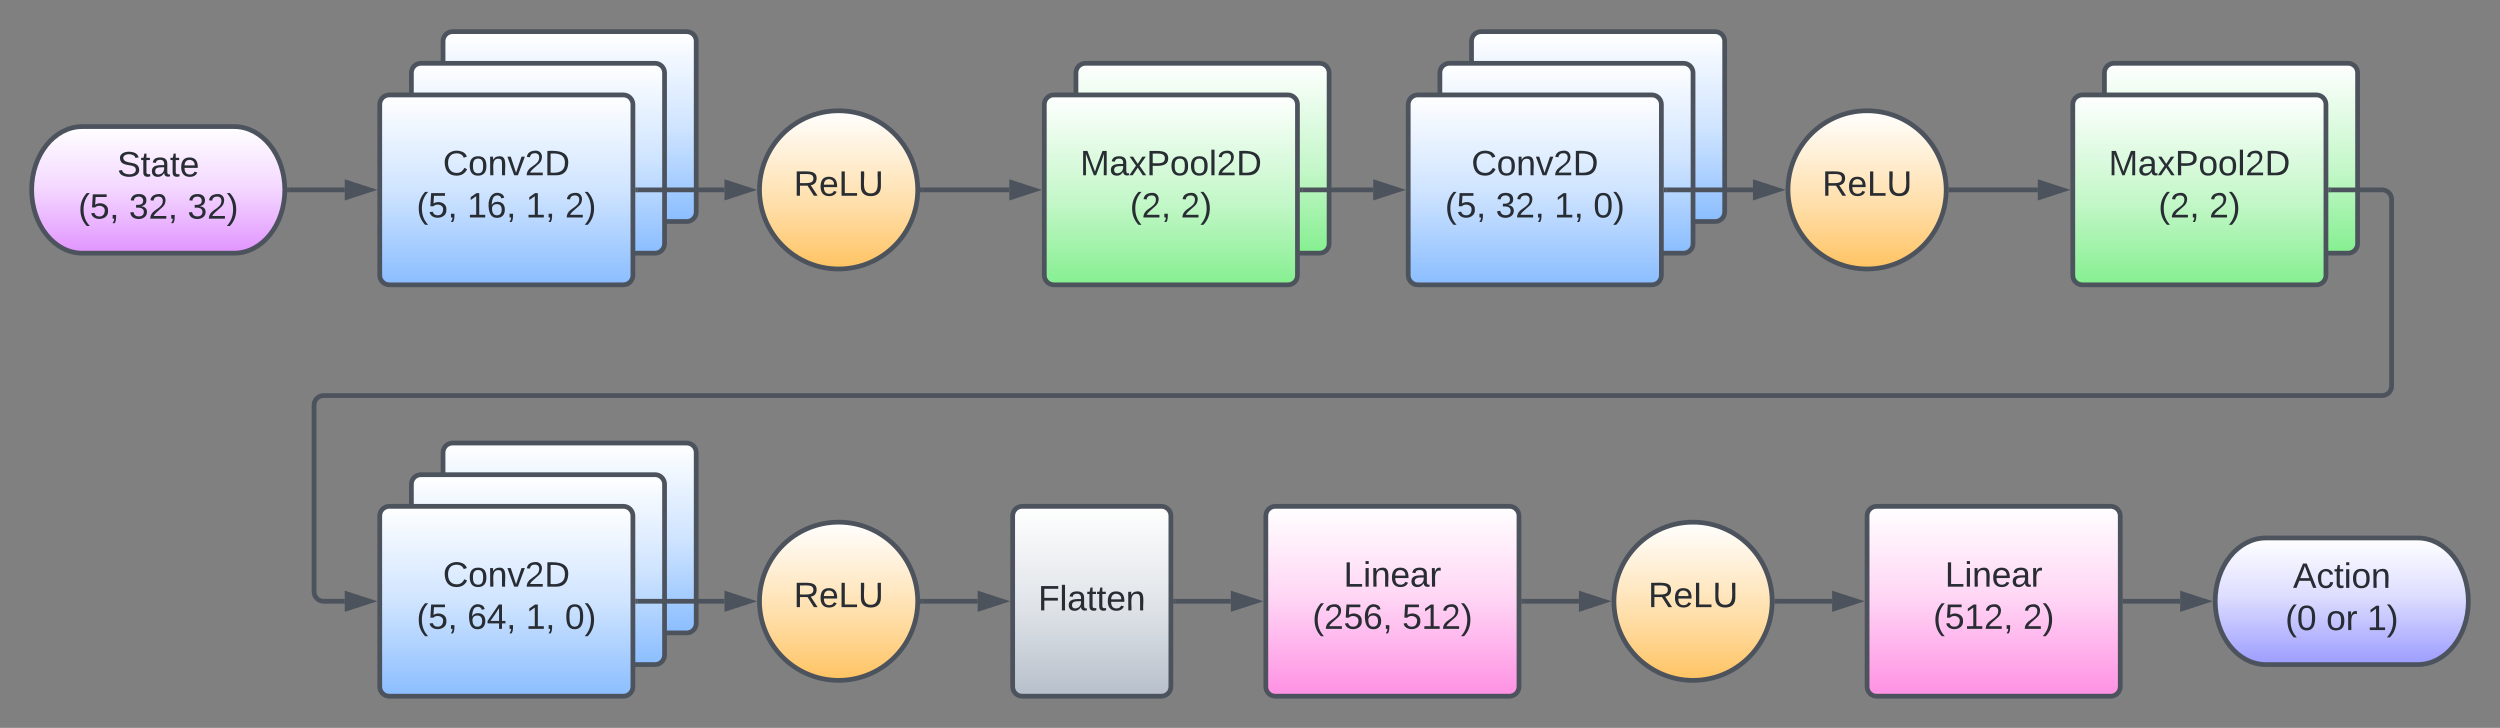 <svg xmlns="http://www.w3.org/2000/svg" xmlns:xlink="http://www.w3.org/1999/xlink" xmlns:lucid="lucid" width="1580" height="460"><rect width="100%" height="100%" fill="#808080" stroke="none"/><g transform="translate(-20 -620)" lucid:page-tab-id="0_0"><path d="M660 946c0-3.3 2.7-6 6-6h88c3.3 0 6 2.7 6 6v108c0 3.3-2.7 6-6 6h-88c-3.3 0-6-2.7-6-6z" stroke="#4c535d" stroke-width="3" fill="url(#a)"/><use xlink:href="#b" transform="matrix(1,0,0,1,672,952) translate(4.111 53.778)"/><path d="M820 946c0-3.3 2.7-6 6-6h148c3.3 0 6 2.7 6 6v108c0 3.3-2.7 6-6 6H826c-3.3 0-6-2.7-6-6z" stroke="#4c535d" stroke-width="3" fill="url(#c)"/><use xlink:href="#d" transform="matrix(1,0,0,1,832,952) translate(37.198 38.778)"/><use xlink:href="#e" transform="matrix(1,0,0,1,832,952) translate(17.444 65.444)"/><use xlink:href="#f" transform="matrix(1,0,0,1,832,952) translate(74.173 65.444)"/><path d="M1140 1000c0 27.6-22.4 50-50 50s-50-22.4-50-50 22.4-50 50-50 50 22.4 50 50z" stroke="#4c535d" stroke-width="3" fill="url(#g)"/><use xlink:href="#h" transform="matrix(1,0,0,1,1045,955) translate(16.667 48.715)"/><path d="M300 646c0-3.3 2.7-6 6-6h148c3.3 0 6 2.7 6 6v108c0 3.3-2.7 6-6 6H306c-3.3 0-6-2.7-6-6z" stroke="#4c535d" stroke-width="3" fill="url(#i)"/><path d="M280 666c0-3.3 2.7-6 6-6h148c3.3 0 6 2.7 6 6v108c0 3.3-2.7 6-6 6H286c-3.3 0-6-2.7-6-6z" stroke="#4c535d" stroke-width="3" fill="url(#j)"/><path d="M260 686c0-3.3 2.7-6 6-6h148c3.3 0 6 2.7 6 6v108c0 3.3-2.7 6-6 6H266c-3.3 0-6-2.7-6-6z" stroke="#4c535d" stroke-width="3" fill="url(#k)"/><use xlink:href="#l" transform="matrix(1,0,0,1,272,692) translate(27.938 38.778)"/><use xlink:href="#m" transform="matrix(1,0,0,1,272,692) translate(11.272 65.444)"/><use xlink:href="#n" transform="matrix(1,0,0,1,272,692) translate(43.309 65.444)"/><use xlink:href="#o" transform="matrix(1,0,0,1,272,692) translate(80.346 65.444)"/><use xlink:href="#p" transform="matrix(1,0,0,1,272,692) translate(105.037 65.444)"/><path d="M600 740c0 27.6-22.4 50-50 50s-50-22.4-50-50 22.4-50 50-50 50 22.4 50 50z" stroke="#4c535d" stroke-width="3" fill="url(#q)"/><use xlink:href="#h" transform="matrix(1,0,0,1,505,695) translate(16.667 48.715)"/><path d="M700 666c0-3.3 2.7-6 6-6h148c3.3 0 6 2.7 6 6v108c0 3.3-2.7 6-6 6H706c-3.3 0-6-2.7-6-6z" stroke="#4c535d" stroke-width="3" fill="url(#r)"/><path d="M680 686c0-3.3 2.7-6 6-6h148c3.3 0 6 2.7 6 6v108c0 3.3-2.7 6-6 6H686c-3.3 0-6-2.7-6-6z" stroke="#4c535d" stroke-width="3" fill="url(#s)"/><use xlink:href="#t" transform="matrix(1,0,0,1,692,692) translate(10.685 38.778)"/><use xlink:href="#u" transform="matrix(1,0,0,1,692,692) translate(42.136 65.444)"/><use xlink:href="#p" transform="matrix(1,0,0,1,692,692) translate(74.173 65.444)"/><path d="M423 740h54.88" stroke="#4c535d" stroke-width="3" fill="none"/><path d="M423.04 741.5h-1.54v-3h1.54z" stroke="#4c535d" stroke-width=".05" fill="#4c535d"/><path d="M493.64 740l-14.26 4.64v-9.28z" stroke="#4c535d" stroke-width="3" fill="#4c535d"/><path d="M603 740h54.88" stroke="#4c535d" stroke-width="3" fill="none"/><path d="M603.04 741.5h-1.6l.06-1.5-.05-1.5h1.6z" stroke="#4c535d" stroke-width=".05" fill="#4c535d"/><path d="M673.65 740l-14.27 4.64v-9.28z" stroke="#4c535d" stroke-width="3" fill="#4c535d"/><path d="M300 906c0-3.3 2.7-6 6-6h148c3.3 0 6 2.7 6 6v108c0 3.3-2.7 6-6 6H306c-3.3 0-6-2.7-6-6z" stroke="#4c535d" stroke-width="3" fill="url(#v)"/><path d="M280 926c0-3.3 2.7-6 6-6h148c3.3 0 6 2.7 6 6v108c0 3.3-2.7 6-6 6H286c-3.3 0-6-2.7-6-6z" stroke="#4c535d" stroke-width="3" fill="url(#w)"/><path d="M260 946c0-3.3 2.7-6 6-6h148c3.3 0 6 2.7 6 6v108c0 3.3-2.7 6-6 6H266c-3.3 0-6-2.7-6-6z" stroke="#4c535d" stroke-width="3" fill="url(#x)"/><use xlink:href="#l" transform="matrix(1,0,0,1,272,952) translate(27.938 38.778)"/><use xlink:href="#m" transform="matrix(1,0,0,1,272,952) translate(11.272 65.444)"/><use xlink:href="#y" transform="matrix(1,0,0,1,272,952) translate(43.309 65.444)"/><use xlink:href="#o" transform="matrix(1,0,0,1,272,952) translate(80.346 65.444)"/><use xlink:href="#z" transform="matrix(1,0,0,1,272,952) translate(105.037 65.444)"/><path d="M600 1000c0 27.6-22.4 50-50 50s-50-22.4-50-50 22.4-50 50-50 50 22.4 50 50z" stroke="#4c535d" stroke-width="3" fill="url(#A)"/><use xlink:href="#h" transform="matrix(1,0,0,1,505,955) translate(16.667 48.715)"/><path d="M423 1000h54.88" stroke="#4c535d" stroke-width="3" fill="none"/><path d="M423.04 1001.5h-1.54v-3h1.54z" stroke="#4c535d" stroke-width=".05" fill="#4c535d"/><path d="M493.64 1000l-14.26 4.64v-9.28z" stroke="#4c535d" stroke-width="3" fill="#4c535d"/><path d="M950 646c0-3.3 2.7-6 6-6h148c3.3 0 6 2.7 6 6v108c0 3.3-2.7 6-6 6H956c-3.3 0-6-2.7-6-6z" stroke="#4c535d" stroke-width="3" fill="url(#B)"/><path d="M930 666c0-3.3 2.7-6 6-6h148c3.3 0 6 2.7 6 6v108c0 3.3-2.7 6-6 6H936c-3.3 0-6-2.7-6-6z" stroke="#4c535d" stroke-width="3" fill="url(#C)"/><path d="M910 686c0-3.3 2.7-6 6-6h148c3.3 0 6 2.7 6 6v108c0 3.3-2.7 6-6 6H916c-3.3 0-6-2.7-6-6z" stroke="#4c535d" stroke-width="3" fill="url(#D)"/><use xlink:href="#l" transform="matrix(1,0,0,1,922,692) translate(27.938 38.778)"/><use xlink:href="#m" transform="matrix(1,0,0,1,922,692) translate(11.272 65.444)"/><use xlink:href="#E" transform="matrix(1,0,0,1,922,692) translate(43.309 65.444)"/><use xlink:href="#o" transform="matrix(1,0,0,1,922,692) translate(80.346 65.444)"/><use xlink:href="#z" transform="matrix(1,0,0,1,922,692) translate(105.037 65.444)"/><path d="M1250 740c0 27.6-22.4 50-50 50s-50-22.4-50-50 22.4-50 50-50 50 22.4 50 50z" stroke="#4c535d" stroke-width="3" fill="url(#F)"/><use xlink:href="#h" transform="matrix(1,0,0,1,1155,695) translate(16.667 48.715)"/><path d="M1350 666c0-3.3 2.7-6 6-6h148c3.3 0 6 2.7 6 6v108c0 3.3-2.7 6-6 6h-148c-3.3 0-6-2.7-6-6z" stroke="#4c535d" stroke-width="3" fill="url(#G)"/><path d="M1330 686c0-3.3 2.7-6 6-6h148c3.3 0 6 2.7 6 6v108c0 3.3-2.7 6-6 6h-148c-3.3 0-6-2.7-6-6z" stroke="#4c535d" stroke-width="3" fill="url(#H)"/><use xlink:href="#t" transform="matrix(1,0,0,1,1342,692) translate(10.685 38.778)"/><use xlink:href="#u" transform="matrix(1,0,0,1,1342,692) translate(42.136 65.444)"/><use xlink:href="#p" transform="matrix(1,0,0,1,1342,692) translate(74.173 65.444)"/><path d="M1073 740h54.88" stroke="#4c535d" stroke-width="3" fill="none"/><path d="M1073.04 741.5h-1.54v-3h1.54z" stroke="#4c535d" stroke-width=".05" fill="#4c535d"/><path d="M1143.64 740l-14.26 4.64v-9.28z" stroke="#4c535d" stroke-width="3" fill="#4c535d"/><path d="M1253 740h54.88" stroke="#4c535d" stroke-width="3" fill="none"/><path d="M1253.04 741.5h-1.6l.06-1.5-.05-1.5h1.6z" stroke="#4c535d" stroke-width=".05" fill="#4c535d"/><path d="M1323.65 740l-14.27 4.64v-9.28z" stroke="#4c535d" stroke-width="3" fill="#4c535d"/><path d="M168 700c17.67 0 32 17.9 32 40s-14.33 40-32 40H72c-17.67 0-32-17.9-32-40s14.33-40 32-40z" stroke="#4c535d" stroke-width="3" fill="url(#I)"/><use xlink:href="#J" transform="matrix(1,0,0,1,45,705) translate(49.079 26.528)"/><use xlink:href="#m" transform="matrix(1,0,0,1,45,705) translate(24.449 53.194)"/><use xlink:href="#E" transform="matrix(1,0,0,1,45,705) translate(56.486 53.194)"/><use xlink:href="#K" transform="matrix(1,0,0,1,45,705) translate(93.524 53.194)"/><path d="M1548 960c17.67 0 32 17.9 32 40s-14.33 40-32 40h-96c-17.67 0-32-17.9-32-40s14.33-40 32-40z" stroke="#4c535d" stroke-width="3" fill="url(#L)"/><use xlink:href="#M" transform="matrix(1,0,0,1,1425,965) translate(44.172 26.528)"/><use xlink:href="#N" transform="matrix(1,0,0,1,1425,965) translate(39.295 53.194)"/><use xlink:href="#O" transform="matrix(1,0,0,1,1425,965) translate(65.159 53.194)"/><use xlink:href="#P" transform="matrix(1,0,0,1,1425,965) translate(91.024 53.194)"/><path d="M1200 946c0-3.3 2.7-6 6-6h148c3.3 0 6 2.7 6 6v108c0 3.3-2.7 6-6 6h-148c-3.3 0-6-2.7-6-6z" stroke="#4c535d" stroke-width="3" fill="url(#Q)"/><use xlink:href="#d" transform="matrix(1,0,0,1,1212,952) translate(37.198 38.778)"/><use xlink:href="#R" transform="matrix(1,0,0,1,1212,952) translate(29.79 65.444)"/><use xlink:href="#p" transform="matrix(1,0,0,1,1212,952) translate(86.519 65.444)"/><path d="M203 740h34.88" stroke="#4c535d" stroke-width="3" fill="none"/><path d="M203.04 741.5h-1.63l.1-1.48-.05-1.52h1.6z" stroke="#4c535d" stroke-width=".05" fill="#4c535d"/><path d="M253.65 740l-14.27 4.64v-9.28z" stroke="#4c535d" stroke-width="3" fill="#4c535d"/><path d="M887.88 740H843" stroke="#4c535d" stroke-width="3" fill="none"/><path d="M903.65 740l-14.27 4.64v-9.28z" stroke="#4c535d" stroke-width="3" fill="#4c535d"/><path d="M843.04 741.5h-1.54v-3h1.54z" stroke="#4c535d" stroke-width=".05" fill="#4c535d"/><path d="M237.88 1000H224.5c-3.3 0-6-2.7-6-6V876c0-3.3 2.7-6 6-6h1301c3.3 0 6-2.7 6-6V746c0-3.3-2.7-6-6-6H1493" stroke="#4c535d" stroke-width="3" fill="none"/><path d="M253.65 1000l-14.27 4.64v-9.28z" stroke="#4c535d" stroke-width="3" fill="#4c535d"/><path d="M1493.04 741.5h-1.54v-3h1.54z" stroke="#4c535d" stroke-width=".05" fill="#4c535d"/><path d="M603 1000h34.88" stroke="#4c535d" stroke-width="3" fill="none"/><path d="M603.04 1001.5h-1.6l.06-1.5-.05-1.5h1.6z" stroke="#4c535d" stroke-width=".05" fill="#4c535d"/><path d="M653.65 1000l-14.27 4.64v-9.28z" stroke="#4c535d" stroke-width="3" fill="#4c535d"/><path d="M763 1000h34.88" stroke="#4c535d" stroke-width="3" fill="none"/><path d="M763.04 1001.5h-1.54v-3h1.54z" stroke="#4c535d" stroke-width=".05" fill="#4c535d"/><path d="M813.65 1000l-14.27 4.64v-9.28z" stroke="#4c535d" stroke-width="3" fill="#4c535d"/><path d="M983 1000h34.88" stroke="#4c535d" stroke-width="3" fill="none"/><path d="M983.04 1001.5h-1.54v-3h1.54z" stroke="#4c535d" stroke-width=".05" fill="#4c535d"/><path d="M1033.64 1000l-14.26 4.64v-9.28z" stroke="#4c535d" stroke-width="3" fill="#4c535d"/><path d="M1143 1000h34.88" stroke="#4c535d" stroke-width="3" fill="none"/><path d="M1143.04 1001.5h-1.6l.06-1.5-.05-1.5h1.6z" stroke="#4c535d" stroke-width=".05" fill="#4c535d"/><path d="M1193.65 1000l-14.27 4.64v-9.28z" stroke="#4c535d" stroke-width="3" fill="#4c535d"/><path d="M1363 1000h34.88" stroke="#4c535d" stroke-width="3" fill="none"/><path d="M1363.04 1001.5h-1.54v-3h1.54z" stroke="#4c535d" stroke-width=".05" fill="#4c535d"/><path d="M1413.64 1000l-14.26 4.64v-9.28z" stroke="#4c535d" stroke-width="3" fill="#4c535d"/><defs><linearGradient gradientUnits="userSpaceOnUse" id="a" x1="660" y1="940" x2="660" y2="1060"><stop offset="0%" stop-color="#fff"/><stop offset="53.54%" stop-color="#dfe3e8"/><stop offset="100%" stop-color="#b6bfca"/></linearGradient><path fill="#282c33" d="M63-220v92h138v28H63V0H30v-248h175v28H63" id="S"/><path fill="#282c33" d="M24 0v-261h32V0H24" id="T"/><path fill="#282c33" d="M141-36C126-15 110 5 73 4 37 3 15-17 15-53c-1-64 63-63 125-63 3-35-9-54-41-54-24 1-41 7-42 31l-33-3c5-37 33-52 76-52 45 0 72 20 72 64v82c-1 20 7 32 28 27v20c-31 9-61-2-59-35zM48-53c0 20 12 33 32 33 41-3 63-29 60-74-43 2-92-5-92 41" id="U"/><path fill="#282c33" d="M59-47c-2 24 18 29 38 22v24C64 9 27 4 27-40v-127H5v-23h24l9-43h21v43h35v23H59v120" id="V"/><path fill="#282c33" d="M100-194c63 0 86 42 84 106H49c0 40 14 67 53 68 26 1 43-12 49-29l28 8c-11 28-37 45-77 45C44 4 14-33 15-96c1-61 26-98 85-98zm52 81c6-60-76-77-97-28-3 7-6 17-6 28h103" id="W"/><path fill="#282c33" d="M117-194c89-4 53 116 60 194h-32v-121c0-31-8-49-39-48C34-167 62-67 57 0H25l-1-190h30c1 10-1 24 2 32 11-22 29-35 61-36" id="X"/><g id="b"><use transform="matrix(0.062,0,0,0.062,0,0)" xlink:href="#S"/><use transform="matrix(0.062,0,0,0.062,13.519,0)" xlink:href="#T"/><use transform="matrix(0.062,0,0,0.062,18.395,0)" xlink:href="#U"/><use transform="matrix(0.062,0,0,0.062,30.741,0)" xlink:href="#V"/><use transform="matrix(0.062,0,0,0.062,36.914,0)" xlink:href="#V"/><use transform="matrix(0.062,0,0,0.062,43.086,0)" xlink:href="#W"/><use transform="matrix(0.062,0,0,0.062,55.432,0)" xlink:href="#X"/></g><linearGradient gradientUnits="userSpaceOnUse" id="c" x1="820" y1="940" x2="820" y2="1060"><stop offset="0%" stop-color="#fff"/><stop offset="47.8%" stop-color="#ffd6f5"/><stop offset="100%" stop-color="#ff90e3"/></linearGradient><path fill="#282c33" d="M30 0v-248h33v221h125V0H30" id="Y"/><path fill="#282c33" d="M24-231v-30h32v30H24zM24 0v-190h32V0H24" id="Z"/><path fill="#282c33" d="M114-163C36-179 61-72 57 0H25l-1-190h30c1 12-1 29 2 39 6-27 23-49 58-41v29" id="aa"/><g id="d"><use transform="matrix(0.062,0,0,0.062,0,0)" xlink:href="#Y"/><use transform="matrix(0.062,0,0,0.062,12.346,0)" xlink:href="#Z"/><use transform="matrix(0.062,0,0,0.062,17.222,0)" xlink:href="#X"/><use transform="matrix(0.062,0,0,0.062,29.568,0)" xlink:href="#W"/><use transform="matrix(0.062,0,0,0.062,41.914,0)" xlink:href="#U"/><use transform="matrix(0.062,0,0,0.062,54.259,0)" xlink:href="#aa"/></g><path fill="#282c33" d="M87 75C49 33 22-17 22-94c0-76 28-126 65-167h31c-38 41-64 92-64 168S80 34 118 75H87" id="ab"/><path fill="#282c33" d="M101-251c82-7 93 87 43 132L82-64C71-53 59-42 53-27h129V0H18c2-99 128-94 128-182 0-28-16-43-45-43s-46 15-49 41l-32-3c6-41 34-60 81-64" id="ac"/><path fill="#282c33" d="M54-142c48-35 137-8 131 61C196 18 31 33 14-55l32-4c7 23 22 37 52 37 35-1 51-22 54-58 4-55-73-65-99-34H22l8-134h141v27H59" id="ad"/><path fill="#282c33" d="M110-160c48 1 74 30 74 79 0 53-28 85-80 85-65 0-83-55-86-122-5-90 50-162 133-122 14 7 22 21 27 39l-31 6c-5-40-67-38-82-6-9 19-15 44-15 74 11-20 30-34 60-33zm-7 138c34 0 49-23 49-58s-16-56-50-56c-29 0-50 16-49 49 1 36 15 65 50 65" id="ae"/><path fill="#282c33" d="M68-38c1 34 0 65-14 84H32c9-13 17-26 17-46H33v-38h35" id="af"/><g id="e"><use transform="matrix(0.062,0,0,0.062,0,0)" xlink:href="#ab"/><use transform="matrix(0.062,0,0,0.062,7.346,0)" xlink:href="#ac"/><use transform="matrix(0.062,0,0,0.062,19.691,0)" xlink:href="#ad"/><use transform="matrix(0.062,0,0,0.062,32.037,0)" xlink:href="#ae"/><use transform="matrix(0.062,0,0,0.062,44.383,0)" xlink:href="#af"/></g><path fill="#282c33" d="M27 0v-27h64v-190l-56 39v-29l58-41h29v221h61V0H27" id="ag"/><path fill="#282c33" d="M33-261c38 41 65 92 65 168S71 34 33 75H2C39 34 66-17 66-93S39-220 2-261h31" id="ah"/><g id="f"><use transform="matrix(0.062,0,0,0.062,0,0)" xlink:href="#ad"/><use transform="matrix(0.062,0,0,0.062,12.346,0)" xlink:href="#ag"/><use transform="matrix(0.062,0,0,0.062,24.691,0)" xlink:href="#ac"/><use transform="matrix(0.062,0,0,0.062,37.037,0)" xlink:href="#ah"/></g><linearGradient gradientUnits="userSpaceOnUse" id="g" x1="1040" y1="950" x2="1040" y2="1050"><stop offset="0%" stop-color="#fff"/><stop offset="61.79%" stop-color="#ffdda6"/><stop offset="100%" stop-color="#ffc362"/></linearGradient><path fill="#282c33" d="M233-177c-1 41-23 64-60 70L243 0h-38l-65-103H63V0H30v-248c88 3 205-21 203 71zM63-129c60-2 137 13 137-47 0-61-80-42-137-45v92" id="ai"/><path fill="#282c33" d="M232-93c-1 65-40 97-104 97C67 4 28-28 28-90v-158h33c8 89-33 224 67 224 102 0 64-133 71-224h33v155" id="aj"/><g id="h"><use transform="matrix(0.062,0,0,0.062,0,0)" xlink:href="#ai"/><use transform="matrix(0.062,0,0,0.062,15.988,0)" xlink:href="#W"/><use transform="matrix(0.062,0,0,0.062,28.333,0)" xlink:href="#Y"/><use transform="matrix(0.062,0,0,0.062,40.679,0)" xlink:href="#aj"/></g><linearGradient gradientUnits="userSpaceOnUse" id="i" x1="300" y1="640" x2="300" y2="760"><stop offset="0%" stop-color="#fff"/><stop offset="50.55%" stop-color="#cfe4ff"/><stop offset="100%" stop-color="#8abdff"/></linearGradient><linearGradient gradientUnits="userSpaceOnUse" id="j" x1="280" y1="660" x2="280" y2="780"><stop offset="0%" stop-color="#fff"/><stop offset="50.55%" stop-color="#cfe4ff"/><stop offset="100%" stop-color="#8abdff"/></linearGradient><linearGradient gradientUnits="userSpaceOnUse" id="k" x1="260" y1="680" x2="260" y2="800"><stop offset="0%" stop-color="#fff"/><stop offset="50.55%" stop-color="#cfe4ff"/><stop offset="100%" stop-color="#8abdff"/></linearGradient><path fill="#282c33" d="M212-179c-10-28-35-45-73-45-59 0-87 40-87 99 0 60 29 101 89 101 43 0 62-24 78-52l27 14C228-24 195 4 139 4 59 4 22-46 18-125c-6-104 99-153 187-111 19 9 31 26 39 46" id="ak"/><path fill="#282c33" d="M100-194c62-1 85 37 85 99 1 63-27 99-86 99S16-35 15-95c0-66 28-99 85-99zM99-20c44 1 53-31 53-75 0-43-8-75-51-75s-53 32-53 75 10 74 51 75" id="al"/><path fill="#282c33" d="M108 0H70L1-190h34L89-25l56-165h34" id="am"/><path fill="#282c33" d="M30-248c118-7 216 8 213 122C240-48 200 0 122 0H30v-248zM63-27c89 8 146-16 146-99s-60-101-146-95v194" id="an"/><g id="l"><use transform="matrix(0.062,0,0,0.062,0,0)" xlink:href="#ak"/><use transform="matrix(0.062,0,0,0.062,15.988,0)" xlink:href="#al"/><use transform="matrix(0.062,0,0,0.062,28.333,0)" xlink:href="#X"/><use transform="matrix(0.062,0,0,0.062,40.679,0)" xlink:href="#am"/><use transform="matrix(0.062,0,0,0.062,51.79,0)" xlink:href="#ac"/><use transform="matrix(0.062,0,0,0.062,64.136,0)" xlink:href="#an"/></g><g id="m"><use transform="matrix(0.062,0,0,0.062,0,0)" xlink:href="#ab"/><use transform="matrix(0.062,0,0,0.062,7.346,0)" xlink:href="#ad"/><use transform="matrix(0.062,0,0,0.062,19.691,0)" xlink:href="#af"/></g><g id="n"><use transform="matrix(0.062,0,0,0.062,0,0)" xlink:href="#ag"/><use transform="matrix(0.062,0,0,0.062,12.346,0)" xlink:href="#ae"/><use transform="matrix(0.062,0,0,0.062,24.691,0)" xlink:href="#af"/></g><g id="o"><use transform="matrix(0.062,0,0,0.062,0,0)" xlink:href="#ag"/><use transform="matrix(0.062,0,0,0.062,12.346,0)" xlink:href="#af"/></g><g id="p"><use transform="matrix(0.062,0,0,0.062,0,0)" xlink:href="#ac"/><use transform="matrix(0.062,0,0,0.062,12.346,0)" xlink:href="#ah"/></g><linearGradient gradientUnits="userSpaceOnUse" id="q" x1="500" y1="690" x2="500" y2="790"><stop offset="0%" stop-color="#fff"/><stop offset="61.79%" stop-color="#ffdda6"/><stop offset="100%" stop-color="#ffc362"/></linearGradient><linearGradient gradientUnits="userSpaceOnUse" id="r" x1="700" y1="660" x2="700" y2="780"><stop offset="0%" stop-color="#fff"/><stop offset="56.66%" stop-color="#c3f7c8"/><stop offset="100%" stop-color="#85ef90"/></linearGradient><linearGradient gradientUnits="userSpaceOnUse" id="s" x1="680" y1="680" x2="680" y2="800"><stop offset="0%" stop-color="#fff"/><stop offset="56.66%" stop-color="#c3f7c8"/><stop offset="100%" stop-color="#85ef90"/></linearGradient><path fill="#282c33" d="M240 0l2-218c-23 76-54 145-80 218h-23L58-218 59 0H30v-248h44l77 211c21-75 51-140 76-211h43V0h-30" id="ao"/><path fill="#282c33" d="M141 0L90-78 38 0H4l68-98-65-92h35l48 74 47-74h35l-64 92 68 98h-35" id="ap"/><path fill="#282c33" d="M30-248c87 1 191-15 191 75 0 78-77 80-158 76V0H30v-248zm33 125c57 0 124 11 124-50 0-59-68-47-124-48v98" id="aq"/><g id="t"><use transform="matrix(0.062,0,0,0.062,0,0)" xlink:href="#ao"/><use transform="matrix(0.062,0,0,0.062,18.457,0)" xlink:href="#U"/><use transform="matrix(0.062,0,0,0.062,30.802,0)" xlink:href="#ap"/><use transform="matrix(0.062,0,0,0.062,41.914,0)" xlink:href="#aq"/><use transform="matrix(0.062,0,0,0.062,56.728,0)" xlink:href="#al"/><use transform="matrix(0.062,0,0,0.062,69.074,0)" xlink:href="#al"/><use transform="matrix(0.062,0,0,0.062,81.42,0)" xlink:href="#T"/><use transform="matrix(0.062,0,0,0.062,86.296,0)" xlink:href="#ac"/><use transform="matrix(0.062,0,0,0.062,98.642,0)" xlink:href="#an"/></g><g id="u"><use transform="matrix(0.062,0,0,0.062,0,0)" xlink:href="#ab"/><use transform="matrix(0.062,0,0,0.062,7.346,0)" xlink:href="#ac"/><use transform="matrix(0.062,0,0,0.062,19.691,0)" xlink:href="#af"/></g><linearGradient gradientUnits="userSpaceOnUse" id="v" x1="300" y1="900" x2="300" y2="1020"><stop offset="0%" stop-color="#fff"/><stop offset="50.55%" stop-color="#cfe4ff"/><stop offset="100%" stop-color="#8abdff"/></linearGradient><linearGradient gradientUnits="userSpaceOnUse" id="w" x1="280" y1="920" x2="280" y2="1040"><stop offset="0%" stop-color="#fff"/><stop offset="50.55%" stop-color="#cfe4ff"/><stop offset="100%" stop-color="#8abdff"/></linearGradient><linearGradient gradientUnits="userSpaceOnUse" id="x" x1="260" y1="940" x2="260" y2="1060"><stop offset="0%" stop-color="#fff"/><stop offset="50.55%" stop-color="#cfe4ff"/><stop offset="100%" stop-color="#8abdff"/></linearGradient><path fill="#282c33" d="M155-56V0h-30v-56H8v-25l114-167h33v167h35v25h-35zm-30-156c-27 46-58 90-88 131h88v-131" id="ar"/><g id="y"><use transform="matrix(0.062,0,0,0.062,0,0)" xlink:href="#ae"/><use transform="matrix(0.062,0,0,0.062,12.346,0)" xlink:href="#ar"/><use transform="matrix(0.062,0,0,0.062,24.691,0)" xlink:href="#af"/></g><path fill="#282c33" d="M101-251c68 0 85 55 85 127S166 4 100 4C33 4 14-52 14-124c0-73 17-127 87-127zm-1 229c47 0 54-49 54-102s-4-102-53-102c-51 0-55 48-55 102 0 53 5 102 54 102" id="as"/><g id="z"><use transform="matrix(0.062,0,0,0.062,0,0)" xlink:href="#as"/><use transform="matrix(0.062,0,0,0.062,12.346,0)" xlink:href="#ah"/></g><linearGradient gradientUnits="userSpaceOnUse" id="A" x1="500" y1="950" x2="500" y2="1050"><stop offset="0%" stop-color="#fff"/><stop offset="61.79%" stop-color="#ffdda6"/><stop offset="100%" stop-color="#ffc362"/></linearGradient><linearGradient gradientUnits="userSpaceOnUse" id="B" x1="950" y1="640" x2="950" y2="760"><stop offset="0%" stop-color="#fff"/><stop offset="50.55%" stop-color="#cfe4ff"/><stop offset="100%" stop-color="#8abdff"/></linearGradient><linearGradient gradientUnits="userSpaceOnUse" id="C" x1="930" y1="660" x2="930" y2="780"><stop offset="0%" stop-color="#fff"/><stop offset="50.55%" stop-color="#cfe4ff"/><stop offset="100%" stop-color="#8abdff"/></linearGradient><linearGradient gradientUnits="userSpaceOnUse" id="D" x1="910" y1="680" x2="910" y2="800"><stop offset="0%" stop-color="#fff"/><stop offset="50.55%" stop-color="#cfe4ff"/><stop offset="100%" stop-color="#8abdff"/></linearGradient><path fill="#282c33" d="M126-127c33 6 58 20 58 59 0 88-139 92-164 29-3-8-5-16-6-25l32-3c6 27 21 44 54 44 32 0 52-15 52-46 0-38-36-46-79-43v-28c39 1 72-4 72-42 0-27-17-43-46-43-28 0-47 15-49 41l-32-3c6-42 35-63 81-64 48-1 79 21 79 65 0 36-21 52-52 59" id="at"/><g id="E"><use transform="matrix(0.062,0,0,0.062,0,0)" xlink:href="#at"/><use transform="matrix(0.062,0,0,0.062,12.346,0)" xlink:href="#ac"/><use transform="matrix(0.062,0,0,0.062,24.691,0)" xlink:href="#af"/></g><linearGradient gradientUnits="userSpaceOnUse" id="F" x1="1150" y1="690" x2="1150" y2="790"><stop offset="0%" stop-color="#fff"/><stop offset="61.79%" stop-color="#ffdda6"/><stop offset="100%" stop-color="#ffc362"/></linearGradient><linearGradient gradientUnits="userSpaceOnUse" id="G" x1="1350" y1="660" x2="1350" y2="780"><stop offset="0%" stop-color="#fff"/><stop offset="56.66%" stop-color="#c3f7c8"/><stop offset="100%" stop-color="#85ef90"/></linearGradient><linearGradient gradientUnits="userSpaceOnUse" id="H" x1="1330" y1="680" x2="1330" y2="800"><stop offset="0%" stop-color="#fff"/><stop offset="56.66%" stop-color="#c3f7c8"/><stop offset="100%" stop-color="#85ef90"/></linearGradient><linearGradient gradientUnits="userSpaceOnUse" id="I" x1="40" y1="700" x2="40" y2="780"><stop offset="0%" stop-color="#fff"/><stop offset="47.4%" stop-color="#f4d9ff"/><stop offset="100%" stop-color="#e194ff"/></linearGradient><path fill="#282c33" d="M185-189c-5-48-123-54-124 2 14 75 158 14 163 119 3 78-121 87-175 55-17-10-28-26-33-46l33-7c5 56 141 63 141-1 0-78-155-14-162-118-5-82 145-84 179-34 5 7 8 16 11 25" id="au"/><g id="J"><use transform="matrix(0.062,0,0,0.062,0,0)" xlink:href="#au"/><use transform="matrix(0.062,0,0,0.062,14.815,0)" xlink:href="#V"/><use transform="matrix(0.062,0,0,0.062,20.988,0)" xlink:href="#U"/><use transform="matrix(0.062,0,0,0.062,33.333,0)" xlink:href="#V"/><use transform="matrix(0.062,0,0,0.062,39.506,0)" xlink:href="#W"/></g><g id="K"><use transform="matrix(0.062,0,0,0.062,0,0)" xlink:href="#at"/><use transform="matrix(0.062,0,0,0.062,12.346,0)" xlink:href="#ac"/><use transform="matrix(0.062,0,0,0.062,24.691,0)" xlink:href="#ah"/></g><linearGradient gradientUnits="userSpaceOnUse" id="L" x1="1420" y1="960" x2="1420" y2="1040"><stop offset="0%" stop-color="#fff"/><stop offset="45.07%" stop-color="#dedeff"/><stop offset="100%" stop-color="#9c9cff"/></linearGradient><path fill="#282c33" d="M205 0l-28-72H64L36 0H1l101-248h38L239 0h-34zm-38-99l-47-123c-12 45-31 82-46 123h93" id="av"/><path fill="#282c33" d="M96-169c-40 0-48 33-48 73s9 75 48 75c24 0 41-14 43-38l32 2c-6 37-31 61-74 61-59 0-76-41-82-99-10-93 101-131 147-64 4 7 5 14 7 22l-32 3c-4-21-16-35-41-35" id="aw"/><g id="M"><use transform="matrix(0.062,0,0,0.062,0,0)" xlink:href="#av"/><use transform="matrix(0.062,0,0,0.062,14.815,0)" xlink:href="#aw"/><use transform="matrix(0.062,0,0,0.062,25.926,0)" xlink:href="#V"/><use transform="matrix(0.062,0,0,0.062,32.099,0)" xlink:href="#Z"/><use transform="matrix(0.062,0,0,0.062,36.975,0)" xlink:href="#al"/><use transform="matrix(0.062,0,0,0.062,49.321,0)" xlink:href="#X"/></g><g id="N"><use transform="matrix(0.062,0,0,0.062,0,0)" xlink:href="#ab"/><use transform="matrix(0.062,0,0,0.062,7.346,0)" xlink:href="#as"/></g><g id="O"><use transform="matrix(0.062,0,0,0.062,0,0)" xlink:href="#al"/><use transform="matrix(0.062,0,0,0.062,12.346,0)" xlink:href="#aa"/></g><g id="P"><use transform="matrix(0.062,0,0,0.062,0,0)" xlink:href="#ag"/><use transform="matrix(0.062,0,0,0.062,12.346,0)" xlink:href="#ah"/></g><linearGradient gradientUnits="userSpaceOnUse" id="Q" x1="1200" y1="940" x2="1200" y2="1060"><stop offset="0%" stop-color="#fff"/><stop offset="47.8%" stop-color="#ffd6f5"/><stop offset="100%" stop-color="#ff90e3"/></linearGradient><g id="R"><use transform="matrix(0.062,0,0,0.062,0,0)" xlink:href="#ab"/><use transform="matrix(0.062,0,0,0.062,7.346,0)" xlink:href="#ad"/><use transform="matrix(0.062,0,0,0.062,19.691,0)" xlink:href="#ag"/><use transform="matrix(0.062,0,0,0.062,32.037,0)" xlink:href="#ac"/><use transform="matrix(0.062,0,0,0.062,44.383,0)" xlink:href="#af"/></g></defs></g></svg>